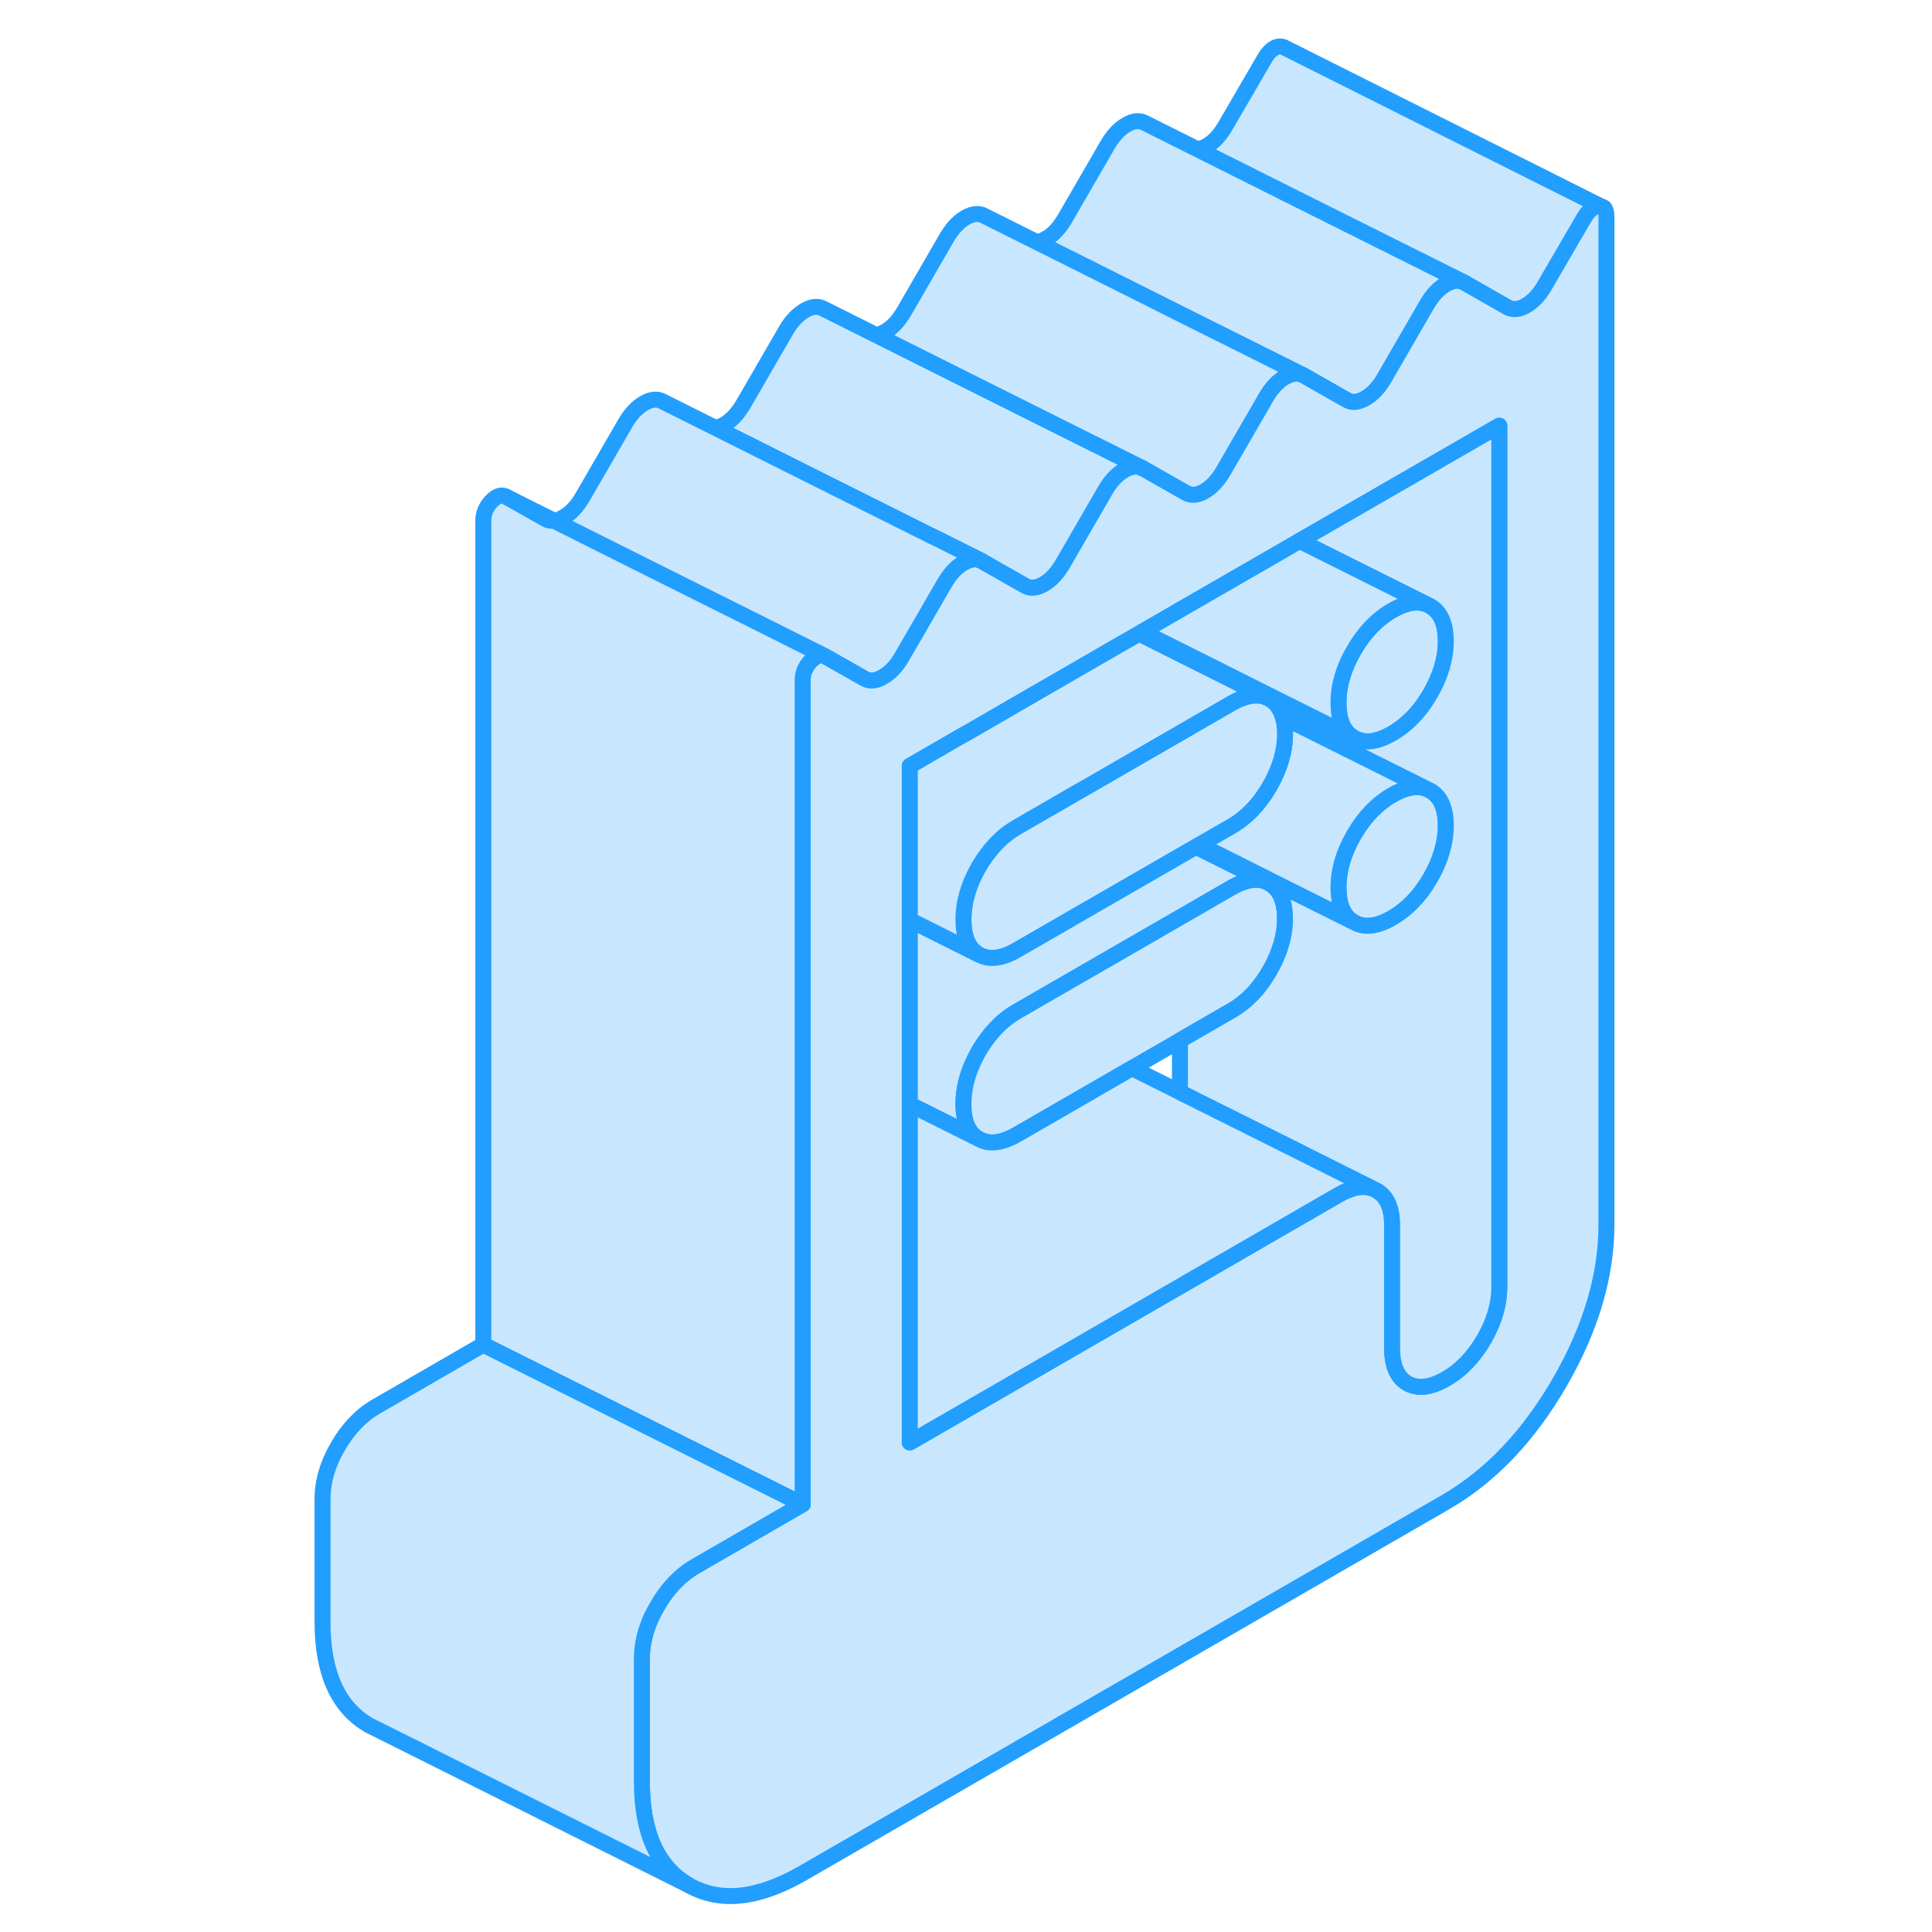 <svg width="48" height="48" viewBox="0 0 86 121" fill="#c8e7ff" xmlns="http://www.w3.org/2000/svg" stroke-width="1px" stroke-linecap="round" stroke-linejoin="round"><path d="M82.8 12.94C82.75 12.91 82.68 12.9 82.61 12.91C82.27 12.95 81.97 13.21 81.69 13.69L79.25 17.88C78.92 18.46 78.53 18.88 78.08 19.14C77.63 19.4 77.24 19.43 76.9 19.24L74.22 17.71L63.11 12.16L57.5 9.35C57.68 9.33 57.87 9.26 58.08 9.14C58.53 8.88 58.92 8.46 59.25 7.88L61.69 3.69C61.97 3.21 62.27 2.95 62.61 2.91C62.7 2.91 62.78 2.91 62.85 2.94H62.87L82.8 12.94Z" stroke="#229EFF" stroke-linejoin="round"/><path d="M82.97 13.02L82.92 12.99" stroke="#229EFF" stroke-linejoin="round"/><path d="M74.22 17.71C73.88 17.52 73.49 17.55 73.05 17.81C72.6 18.07 72.21 18.49 71.87 19.07L69.19 23.7C68.85 24.28 68.46 24.7 68.01 24.95C67.56 25.21 67.17 25.25 66.84 25.05L64.15 23.52L63.11 23L56.4 19.65L53.63 18.26L47.46 15.17C47.63 15.14 47.82 15.06 48.01 14.95C48.46 14.7 48.85 14.28 49.19 13.7L51.87 9.07C52.21 8.49 52.6 8.07 53.05 7.81C53.49 7.55 53.88 7.52 54.22 7.71L57.5 9.35L63.11 12.16L74.22 17.71Z" stroke="#229EFF" stroke-linejoin="round"/><path d="M72.08 49.52L71.88 49.42C71.28 49.17 70.54 49.3 69.69 49.79C68.74 50.34 67.94 51.17 67.3 52.28C66.65 53.39 66.33 54.49 66.33 55.58C66.33 56.67 66.65 57.4 67.3 57.76C67.94 58.13 68.74 58.04 69.69 57.49C70.64 56.94 71.44 56.11 72.08 55C72.72 53.89 73.05 52.79 73.05 51.7C73.05 50.61 72.72 49.88 72.08 49.52ZM72.08 37.96L71.88 37.86C71.28 37.61 70.55 37.74 69.69 38.23C68.74 38.78 67.94 39.61 67.3 40.72C66.65 41.83 66.33 42.93 66.33 44.02C66.33 45.11 66.65 45.84 67.3 46.21C67.94 46.58 68.74 46.49 69.69 45.94C70.64 45.39 71.44 44.56 72.08 43.45C72.72 42.34 73.05 41.24 73.05 40.15C73.05 39.06 72.72 38.33 72.08 37.96Z" stroke="#229EFF" stroke-linejoin="round"/><path d="M64.15 23.52C63.85 23.35 63.5 23.36 63.11 23.56C63.07 23.57 63.02 23.6 62.98 23.62C62.53 23.88 62.14 24.3 61.8 24.88L59.12 29.51C58.78 30.09 58.39 30.51 57.94 30.77C57.9 30.79 57.86 30.82 57.82 30.84C57.42 31.03 57.07 31.04 56.77 30.87L56.4 30.66L54.08 29.34L52.74 28.67L50.94 27.77H50.93L43.55 24.08L37.36 20.98C37.54 20.96 37.73 20.89 37.94 20.77C38.39 20.51 38.78 20.09 39.12 19.51L41.8 14.88C42.14 14.3 42.53 13.88 42.98 13.62C43.42 13.37 43.82 13.33 44.15 13.52L47.45 15.17H47.46L53.63 18.26L56.4 19.65L63.11 23L64.15 23.52Z" stroke="#229EFF" stroke-linejoin="round"/><path d="M82.92 12.99L82.8 12.94C82.75 12.91 82.68 12.9 82.61 12.91C82.27 12.95 81.97 13.21 81.69 13.69L79.25 17.88C78.92 18.46 78.53 18.88 78.08 19.14C77.63 19.4 77.24 19.43 76.9 19.24L74.22 17.71C73.88 17.52 73.49 17.55 73.05 17.81C72.6 18.07 72.21 18.49 71.87 19.07L69.19 23.7C68.85 24.28 68.46 24.7 68.01 24.95C67.56 25.21 67.17 25.25 66.84 25.05L64.15 23.52C63.85 23.35 63.5 23.36 63.11 23.56C63.07 23.57 63.02 23.6 62.98 23.62C62.53 23.88 62.14 24.3 61.8 24.88L59.12 29.51C58.78 30.09 58.39 30.51 57.94 30.77C57.9 30.79 57.86 30.82 57.82 30.84C57.42 31.03 57.07 31.04 56.77 30.87L56.4 30.66L54.08 29.34C53.77 29.16 53.4 29.18 52.99 29.4C52.96 29.4 52.94 29.42 52.91 29.44C52.46 29.7 52.07 30.11 51.73 30.69L49.05 35.32C48.77 35.8 48.45 36.17 48.1 36.43C48.05 36.47 47.99 36.5 47.94 36.53C47.92 36.55 47.89 36.57 47.87 36.58C47.83 36.6 47.79 36.63 47.75 36.64C47.36 36.84 47 36.85 46.7 36.68L44.01 35.15C43.7 34.97 43.34 34.99 42.92 35.21C42.89 35.21 42.87 35.23 42.84 35.25C42.39 35.51 42 35.93 41.66 36.51L38.98 41.14C38.64 41.72 38.25 42.14 37.8 42.39C37.36 42.65 36.97 42.69 36.63 42.49L34.2 41.11C33.92 40.95 33.61 41.04 33.27 41.4C32.94 41.75 32.77 42.16 32.77 42.6V94.21L26.06 98.09C25.11 98.64 24.31 99.47 23.67 100.58C23.54 100.8 23.43 101.01 23.33 101.23H23.32C22.91 102.12 22.7 103 22.7 103.88V111.58C22.7 114.79 23.68 116.95 25.64 118.07C27.6 119.18 29.97 118.93 32.77 117.32L73.05 94.07C75.84 92.45 78.22 89.96 80.18 86.58C82.13 83.2 83.11 79.91 83.11 76.7V13.54C83.11 13.27 83.05 13.08 82.92 12.99ZM76.4 80.58C76.4 81.67 76.08 82.77 75.44 83.88C74.79 84.99 74 85.82 73.05 86.36C72.09 86.91 71.3 87 70.65 86.64C70.01 86.27 69.69 85.54 69.69 84.45V76.75C69.69 75.66 69.37 74.93 68.72 74.56L68.52 74.46C67.92 74.21 67.19 74.34 66.33 74.83L58.18 79.54L39.48 90.34V47.97L42.71 46.1L43.11 45.88L46.6 43.86L52.78 40.29L53.17 40.07L53.84 39.68L54.03 39.57L56.4 38.2L63.11 34.33L63.9 33.87L76.4 26.66V80.58Z" stroke="#229EFF" stroke-linejoin="round"/><path d="M71.88 49.42C71.28 49.17 70.54 49.3 69.69 49.79C68.74 50.34 67.94 51.17 67.3 52.28C66.65 53.39 66.33 54.49 66.33 55.58C66.33 56.67 66.65 57.4 67.3 57.76L63.11 55.67L57.61 52.91L59.62 51.75C60.57 51.2 61.37 50.37 62.01 49.26C62.65 48.15 62.98 47.05 62.98 45.96C62.98 45.56 62.93 45.2 62.84 44.9L63.11 45.04L71.88 49.42Z" stroke="#229EFF" stroke-linejoin="round"/><path d="M71.88 37.86C71.28 37.61 70.55 37.74 69.69 38.23C68.74 38.78 67.94 39.61 67.3 40.72C66.65 41.83 66.33 42.93 66.33 44.02C66.33 45.11 66.65 45.84 67.3 46.21L63.11 44.12L56.4 40.76L54.03 39.57L56.4 38.2L63.11 34.33L63.9 33.87L71.88 37.86Z" stroke="#229EFF" stroke-linejoin="round"/><path d="M62.98 45.96C62.98 47.05 62.65 48.15 62.01 49.26C61.37 50.37 60.57 51.2 59.62 51.75L57.61 52.91L57.41 53.03L56.4 53.61L46.19 59.5C45.24 60.05 44.45 60.14 43.8 59.78C43.16 59.41 42.84 58.68 42.84 57.59C42.84 56.5 43.16 55.4 43.8 54.29C44.45 53.18 45.24 52.35 46.19 51.8L50.26 49.45L50.46 49.34L56.4 45.91L59.62 44.05C59.9 43.89 60.16 43.77 60.42 43.69C60.94 43.51 61.41 43.51 61.82 43.68L62.01 43.77C62.41 44 62.69 44.38 62.84 44.9C62.93 45.2 62.98 45.56 62.98 45.96Z" stroke="#229EFF" stroke-linejoin="round"/><path d="M61.81 55.23C61.211 54.98 60.471 55.11 59.621 55.6L56.401 57.46L46.191 63.35C45.241 63.9 44.45 64.73 43.8 65.84C43.681 66.05 43.571 66.27 43.471 66.48C43.05 67.37 42.841 68.26 42.841 69.14C42.841 70.23 43.16 70.96 43.8 71.33L39.48 69.17V57.62L43.8 59.78C44.45 60.14 45.241 60.05 46.191 59.5L56.401 53.61L57.411 53.03L61.81 55.23Z" stroke="#229EFF" stroke-linejoin="round"/><path d="M62.98 57.52C62.98 58.61 62.65 59.71 62.01 60.82C61.37 61.93 60.57 62.76 59.62 63.3L56.4 65.16L53.39 66.9L49.69 69.04L46.19 71.06C45.24 71.6 44.45 71.7 43.8 71.33C43.16 70.96 42.84 70.23 42.84 69.14C42.84 68.26 43.05 67.37 43.47 66.48C43.57 66.27 43.68 66.05 43.8 65.84C44.45 64.73 45.24 63.9 46.19 63.35L56.4 57.46L59.62 55.6C60.47 55.11 61.21 54.98 61.81 55.23L62.01 55.33C62.65 55.7 62.98 56.42 62.98 57.52Z" stroke="#229EFF" stroke-linejoin="round"/><path d="M68.52 74.46C67.921 74.21 67.191 74.34 66.331 74.83L58.181 79.54L39.48 90.34V69.17L43.8 71.33C44.45 71.7 45.241 71.6 46.191 71.06L49.691 69.04L53.391 66.9L56.401 68.4L62.431 71.41L68.52 74.46Z" stroke="#229EFF" stroke-linejoin="round"/><path d="M76.4 26.66V80.58C76.4 81.67 76.08 82.77 75.44 83.88C74.79 84.99 74 85.82 73.05 86.36C72.09 86.91 71.3 87 70.65 86.64C70.01 86.27 69.69 85.54 69.69 84.45V76.75C69.69 75.66 69.37 74.93 68.72 74.56L68.52 74.46L62.43 71.41L56.4 68.4V65.16L59.62 63.3C60.57 62.76 61.37 61.93 62.01 60.82C62.65 59.71 62.98 58.61 62.98 57.52C62.98 56.43 62.65 55.7 62.01 55.33L61.81 55.23L57.41 53.03L57.61 52.91L63.11 55.67L67.3 57.76C67.94 58.13 68.74 58.04 69.69 57.49C70.64 56.94 71.44 56.11 72.08 55C72.72 53.89 73.05 52.79 73.05 51.7C73.05 50.61 72.72 49.88 72.08 49.52L71.88 49.42L63.11 45.04L62.84 44.9C62.69 44.38 62.41 44 62.01 43.77L61.82 43.68L56.4 40.97L53.84 39.68L54.03 39.57L56.4 40.76L63.11 44.12L67.3 46.21C67.94 46.58 68.74 46.49 69.69 45.94C70.64 45.39 71.44 44.56 72.08 43.45C72.72 42.34 73.05 41.24 73.05 40.15C73.05 39.06 72.72 38.33 72.08 37.96L71.88 37.86L63.9 33.87L76.4 26.66Z" stroke="#229EFF" stroke-linejoin="round"/><path d="M22.7 103.88V111.58C22.7 114.79 23.68 116.95 25.64 118.07L6.25 108.37L5.64 108.07C3.68 106.95 2.7 104.79 2.7 101.58V93.88C2.7 92.79 3.02 91.68 3.67 90.58C4.31 89.47 5.11 88.64 6.06 88.09L12.77 84.21L32.77 94.21L26.06 98.09C25.11 98.64 24.31 99.47 23.67 100.58C23.54 100.8 23.43 101.01 23.33 101.23H23.32C22.91 102.12 22.7 103 22.7 103.88Z" stroke="#229EFF" stroke-linejoin="round"/><path d="M34.2 41.11C33.92 40.95 33.609 41.04 33.27 41.4C32.94 41.75 32.77 42.16 32.77 42.6V94.21L12.77 84.21V32.6C12.77 32.16 12.94 31.75 13.27 31.4C13.61 31.04 13.92 30.95 14.2 31.11L16.63 32.49C16.81 32.6 16.99 32.63 17.2 32.61H17.21L23.4 35.71L30.55 39.28L34.2 41.11Z" stroke="#229EFF" stroke-linejoin="round"/><path d="M54.08 29.34C53.77 29.16 53.4 29.18 52.99 29.4C52.96 29.4 52.94 29.42 52.91 29.44C52.46 29.7 52.07 30.11 51.73 30.69L49.05 35.32C48.77 35.8 48.45 36.17 48.1 36.43C48.05 36.47 47.99 36.5 47.94 36.53C47.92 36.55 47.89 36.57 47.87 36.58C47.83 36.6 47.79 36.63 47.75 36.64C47.36 36.84 47 36.85 46.7 36.68L44.01 35.15L42.68 34.49L40.87 33.58H40.86L33.48 29.89L27.29 26.79C27.47 26.77 27.67 26.7 27.87 26.58C28.32 26.32 28.71 25.9 29.05 25.32L31.73 20.69C32.07 20.11 32.46 19.7 32.91 19.44C33.35 19.18 33.75 19.15 34.08 19.34L37.36 20.98L43.55 24.08L50.93 27.77H50.94L52.74 28.67L54.08 29.34Z" stroke="#229EFF" stroke-linejoin="round"/><path d="M44.01 35.15C43.7 34.97 43.34 34.99 42.92 35.21C42.89 35.21 42.87 35.23 42.84 35.25C42.39 35.51 42 35.93 41.66 36.51L38.98 41.14C38.64 41.72 38.25 42.14 37.8 42.39C37.36 42.65 36.97 42.69 36.63 42.49L34.2 41.11L30.55 39.28L23.4 35.71L17.21 32.61C17.4 32.59 17.59 32.51 17.8 32.39C18.25 32.14 18.64 31.72 18.98 31.14L21.66 26.51C22 25.93 22.39 25.51 22.84 25.25C23.29 24.99 23.68 24.96 24.01 25.15L27.29 26.79L33.48 29.89L40.86 33.58H40.87L42.68 34.48L44.01 35.15Z" stroke="#229EFF" stroke-linejoin="round"/><path d="M17.2 32.61L14.2 31.11" stroke="#229EFF" stroke-linejoin="round"/><path d="M61.821 43.68C61.411 43.51 60.941 43.51 60.421 43.69C60.161 43.77 59.901 43.89 59.621 44.05L56.401 45.91L50.461 49.34L50.261 49.45L46.191 51.8C45.241 52.35 44.45 53.18 43.8 54.29C43.16 55.4 42.841 56.5 42.841 57.59C42.841 58.68 43.16 59.41 43.8 59.78L39.48 57.62V47.97L42.711 46.1L43.111 45.88L46.601 43.86L52.781 40.29L53.171 40.07L53.841 39.68L56.401 40.97L61.821 43.68Z" stroke="#229EFF" stroke-linejoin="round"/></svg>